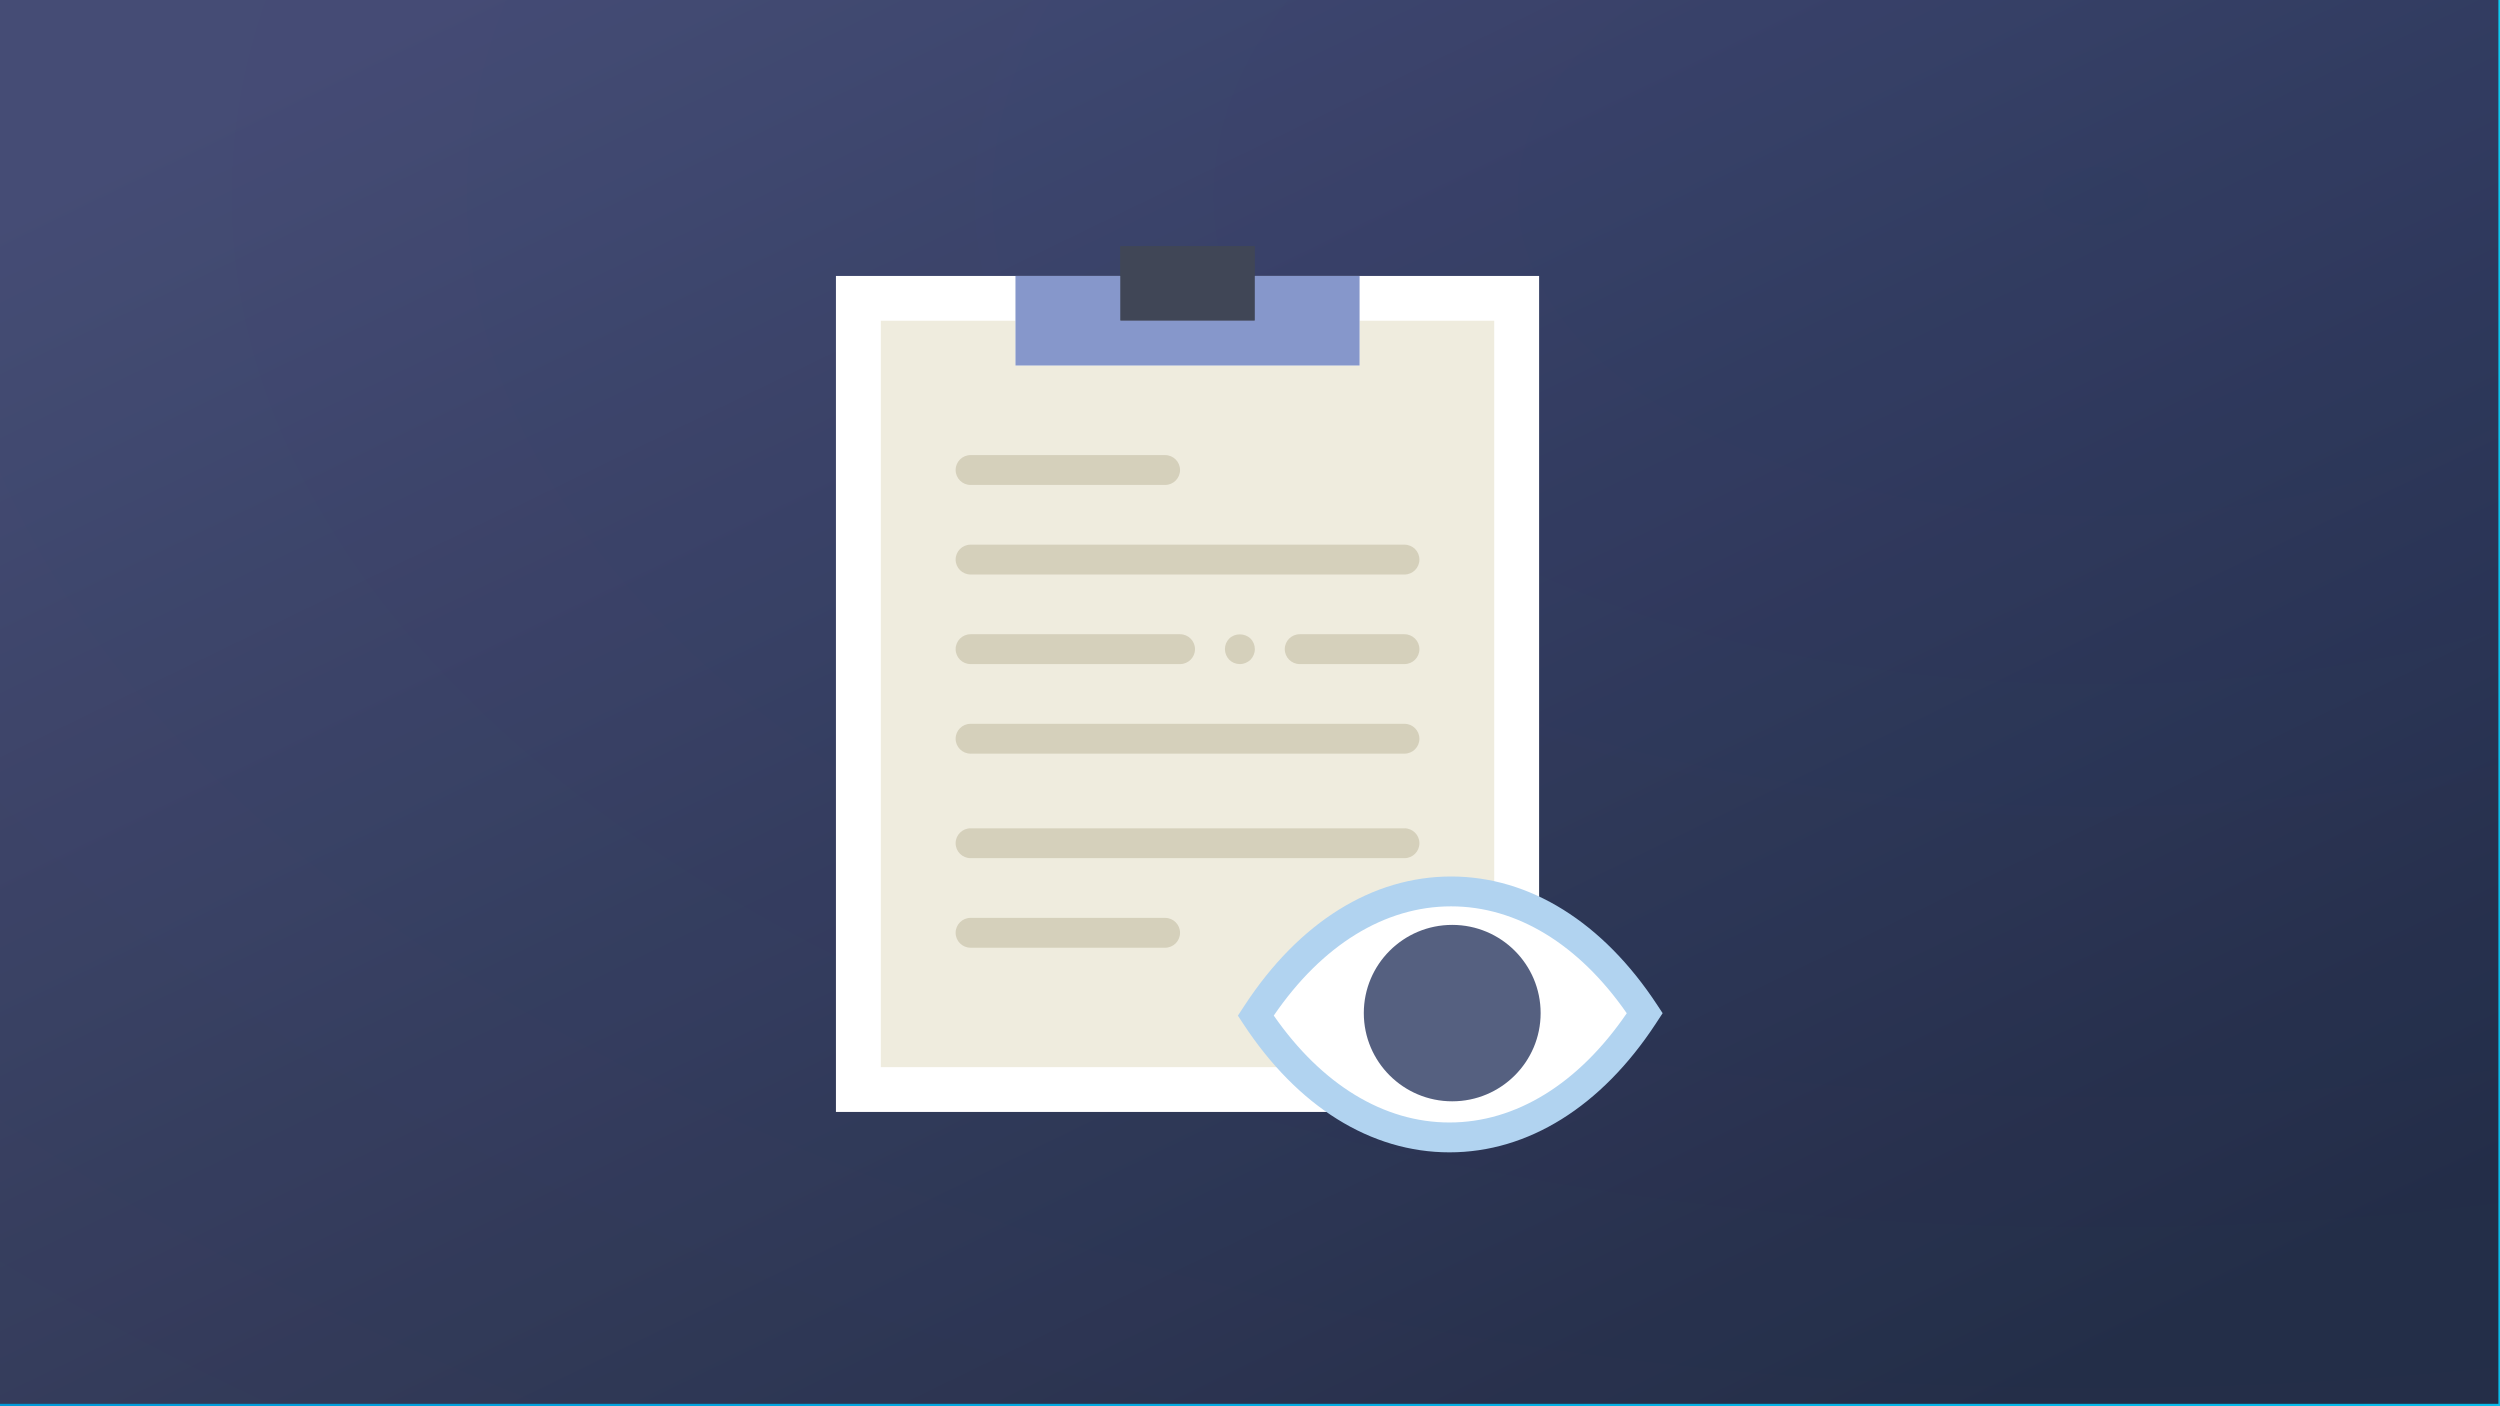 <?xml version="1.0" encoding="UTF-8" standalone="no"?>
<svg width="640px" height="360px" viewBox="0 0 640 360" version="1.1" xmlns="http://www.w3.org/2000/svg" xmlns:xlink="http://www.w3.org/1999/xlink">
    <!-- Generator: Sketch 3.8.3 (29802) - http://www.bohemiancoding.com/sketch -->
    <title>logger</title>
    <desc>Created with Sketch.</desc>
    <defs>
        <radialGradient cx="-7.106%" cy="146.844%" fx="-7.106%" fy="146.844%" r="118.172%" id="radialGradient-1">
            <stop stop-color="#4BC2B8" offset="0%"></stop>
            <stop stop-color="#25A4D5" offset="100%"></stop>
        </radialGradient>
        <radialGradient cx="0%" cy="100%" fx="0%" fy="100%" r="213.705%" id="radialGradient-2">
            <stop stop-color="#009AD9" offset="0%"></stop>
            <stop stop-color="#11E6FF" offset="100%"></stop>
        </radialGradient>
        <linearGradient x1="14.22%" y1="2.982%" x2="91.353%" y2="90.862%" id="linearGradient-3">
            <stop stop-color="#48416C" offset="0%"></stop>
            <stop stop-color="#231F3A" offset="100%"></stop>
        </linearGradient>
        <radialGradient cx="83.589%" cy="13.734%" fx="83.589%" fy="13.734%" r="148.018%" id="radialGradient-4">
            <stop stop-color="#049CD6" offset="0%"></stop>
            <stop stop-color="#4BC2B8" offset="100%"></stop>
        </radialGradient>
        <filter x="-50%" y="-50%" width="200%" height="200%" filterUnits="objectBoundingBox" id="filter-5">
            <feOffset dx="0" dy="0" in="SourceAlpha" result="shadowOffsetOuter1"></feOffset>
            <feGaussianBlur stdDeviation="17" in="shadowOffsetOuter1" result="shadowBlurOuter1"></feGaussianBlur>
            <feColorMatrix values="0 0 0 0 0   0 0 0 0 0   0 0 0 0 0  0 0 0 0.5 0" type="matrix" in="shadowBlurOuter1" result="shadowMatrixOuter1"></feColorMatrix>
            <feMerge>
                <feMergeNode in="shadowMatrixOuter1"></feMergeNode>
                <feMergeNode in="SourceGraphic"></feMergeNode>
            </feMerge>
        </filter>
        <filter x="-50%" y="-50%" width="200%" height="200%" filterUnits="objectBoundingBox" id="filter-6">
            <feOffset dx="0" dy="-1" in="SourceAlpha" result="shadowOffsetOuter1"></feOffset>
            <feGaussianBlur stdDeviation="17" in="shadowOffsetOuter1" result="shadowBlurOuter1"></feGaussianBlur>
            <feColorMatrix values="0 0 0 0 0   0 0 0 0 0   0 0 0 0 0  0 0 0 0.5 0" type="matrix" in="shadowBlurOuter1" result="shadowMatrixOuter1"></feColorMatrix>
            <feMerge>
                <feMergeNode in="shadowMatrixOuter1"></feMergeNode>
                <feMergeNode in="SourceGraphic"></feMergeNode>
            </feMerge>
        </filter>
    </defs>
    <g id="Ships" stroke="none" stroke-width="1" fill="none" fill-rule="evenodd">
        <g id="logger">
            <rect id="B" fill="url(#radialGradient-2)" x="0" y="0" width="640" height="360"></rect>
            <g id="Group-3">
                <rect id="Rectangle-1" fill="url(#linearGradient-3)" x="0" y="0" width="639.584" height="359.376"></rect>
                <rect id="Rectangle-1-Copy" fill="url(#radialGradient-4)" opacity="0.1" x="0" y="0" width="639.584" height="359.376"></rect>
            </g>
            <g id="210-hide-notes-flat" transform="translate(214, 63)">
                <g id="210---Hide-Notes-(Flat)">
                    <g id="Page-1">
                        <g id="210---Hide-Notes-(Flat)" filter="url(#filter-5)">
                            <polyline id="Fill-121" fill="#FFFFFF" points="122.56 7.643 107.24 7.643 107.24 19.108 72.77 19.108 72.77 7.643 0 7.643 0 221.656 180.01 221.656 180.01 7.643 122.56 7.643"></polyline>
                            <polygon id="Fill-122" fill="#404656" points="72.77 0 107.24 0 107.24 19.108 72.77 19.108"></polygon>
                            <polyline id="Fill-123" fill="#EFECDE" points="134.05 19.108 134.05 30.573 45.96 30.573 45.96 19.108 11.49 19.108 11.49 210.191 168.52 210.191 168.52 19.108 134.05 19.108"></polyline>
                            <polyline id="Fill-124" fill="#8697CB" points="107.24 7.643 107.24 19.108 72.77 19.108 72.77 7.643 45.96 7.643 45.96 30.573 134.05 30.573 134.05 7.643 107.24 7.643"></polyline>
                            <path d="M84.26,61.147 L34.47,61.147 C32.352,61.147 30.64,59.438 30.64,57.325 C30.64,55.211 32.352,53.503 34.47,53.503 L84.26,53.503 C86.378,53.503 88.09,55.211 88.09,57.325 C88.09,59.438 86.378,61.147 84.26,61.147" id="Fill-125" fill="#D5D0BB"></path>
                            <path d="M84.26,179.618 L34.47,179.618 C32.352,179.618 30.64,177.91 30.64,175.796 C30.64,173.687 32.352,171.975 34.47,171.975 L84.26,171.975 C86.378,171.975 88.09,173.687 88.09,175.796 C88.09,177.91 86.378,179.618 84.26,179.618" id="Fill-126" fill="#D5D0BB"></path>
                            <path d="M145.54,84.076 L34.47,84.076 C32.352,84.076 30.64,82.368 30.64,80.255 C30.64,78.141 32.352,76.433 34.47,76.433 L145.54,76.433 C147.658,76.433 149.37,78.141 149.37,80.255 C149.37,82.368 147.658,84.076 145.54,84.076" id="Fill-127" fill="#D5D0BB"></path>
                            <path d="M145.54,129.936 L34.47,129.936 C32.352,129.936 30.64,128.228 30.64,126.115 C30.64,124.001 32.352,122.293 34.47,122.293 L145.54,122.293 C147.658,122.293 149.37,124.001 149.37,126.115 C149.37,128.228 147.658,129.936 145.54,129.936" id="Fill-128" fill="#D5D0BB"></path>
                            <path d="M145.54,156.688 L34.47,156.688 C32.352,156.688 30.64,154.98 30.64,152.866 C30.64,150.757 32.352,149.045 34.47,149.045 L145.54,149.045 C147.658,149.045 149.37,150.757 149.37,152.866 C149.37,154.98 147.658,156.688 145.54,156.688" id="Fill-129" fill="#D5D0BB"></path>
                            <path d="M88.09,107.006 L34.47,107.006 C32.352,107.006 30.64,105.298 30.64,103.185 C30.64,101.071 32.352,99.363 34.47,99.363 L88.09,99.363 C90.208,99.363 91.92,101.071 91.92,103.185 C91.92,105.298 90.208,107.006 88.09,107.006" id="Fill-130" fill="#D5D0BB"></path>
                            <path d="M145.54,107.006 L118.73,107.006 C116.612,107.006 114.9,105.298 114.9,103.185 C114.9,101.071 116.612,99.363 118.73,99.363 L145.54,99.363 C147.658,99.363 149.37,101.071 149.37,103.185 C149.37,105.298 147.658,107.006 145.54,107.006" id="Fill-131" fill="#D5D0BB"></path>
                            <path d="M103.41,107.006 C102.376,107.006 101.414,106.62 100.69,105.898 C99.997,105.172 99.58,104.178 99.58,103.185 C99.58,102.153 99.963,101.194 100.69,100.471 C102.146,99.023 104.674,99.057 106.129,100.471 C106.853,101.194 107.24,102.153 107.24,103.185 C107.24,104.217 106.818,105.172 106.129,105.898 C105.398,106.586 104.444,107.006 103.41,107.006" id="Fill-132" fill="#D5D0BB"></path>
                            <g id="Group" filter="url(#filter-6)" transform="translate(102.901, 162.383)">
                                <path d="M104.539,34.89 L104.129,35.513 C76.856,77.077 32.229,77.077 4.959,35.513 L5.369,34.89 C32.638,-6.674 77.265,-6.674 104.539,34.89" id="Fill-1797" fill="#FFFFFF"></path>
                                <path d="M77.501,34.971 C77.501,47.441 67.366,57.553 54.865,57.553 C42.368,57.553 32.234,47.441 32.234,34.971 C32.234,22.497 42.368,12.389 54.865,12.389 C67.366,12.389 77.501,22.497 77.501,34.971" id="Fill-1798" fill="#556080"></path>
                                <path d="M54.164,70.617 C34.041,70.617 15.293,58.93 1.371,37.712 L0,35.622 L1.781,32.904 C15.703,11.683 34.451,0 54.57,0 C74.692,0 93.436,11.683 107.358,32.901 L108.733,34.991 L106.953,37.712 C93.03,58.93 74.283,70.617 54.164,70.617 L54.164,70.617 L54.164,70.617 Z M9.184,35.606 C21.463,53.278 37.358,62.973 54.164,62.973 C71.154,62.973 87.217,53.06 99.549,35.01 C87.27,17.339 71.372,7.643 54.57,7.643 C37.58,7.643 21.517,17.557 9.184,35.606 L9.184,35.606 L9.184,35.606 Z" id="Fill-1799" fill="#B1D3F0"></path>
                            </g>
                        </g>
                    </g>
                </g>
            </g>
        </g>
    </g>
</svg>